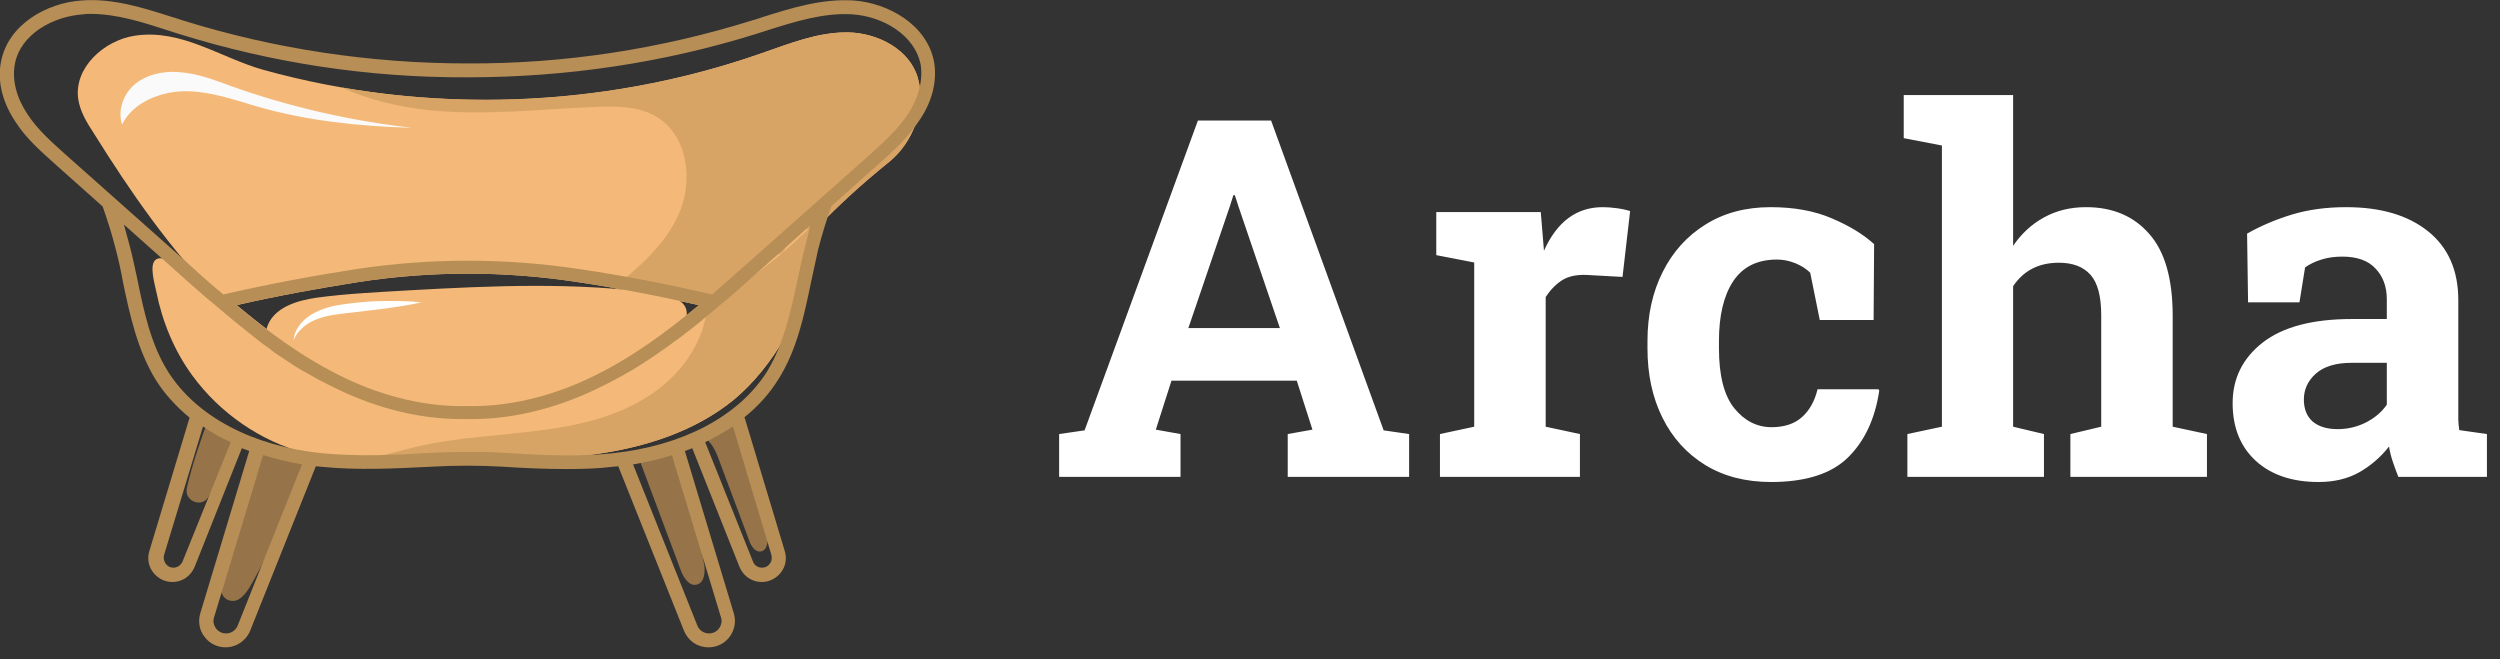 <svg width="110" height="29" viewBox="0 0 110 29" fill="none" xmlns="http://www.w3.org/2000/svg">
<rect x="0" y="0" width="110" height="29" fill="#333333" stroke="none"/>
<g clip-path="url(#clip0)">
<path d="M28.099 20.129C28.709 21.779 29.34 23.43 29.95 25.08C30.072 25.406 30.296 25.772 30.622 25.732C31.008 25.671 31.049 25.141 30.968 24.754C30.764 23.593 30.459 22.452 30.072 21.331C29.93 20.903 29.767 20.455 29.828 20.007C29.889 19.558 30.276 19.131 30.723 19.171C31.191 19.233 31.456 19.742 31.619 20.19C32.066 21.392 32.514 22.574 32.962 23.776C33.043 24.02 33.226 24.305 33.47 24.265C33.755 24.224 33.796 23.837 33.775 23.572C33.613 21.759 33.165 19.986 32.432 18.316C31.049 19.171 29.726 19.864 28.099 20.129Z" fill="#967348"/>
<path d="M9.217 18.316C8.83 19.355 8.464 20.414 8.22 21.474C8.098 22.044 8.871 22.37 9.176 21.861C9.441 21.392 9.665 20.903 9.848 20.414C10.011 19.966 10.133 19.477 10.58 19.212C10.804 19.07 10.804 19.681 11.028 19.844C11.394 20.129 11.598 20.027 11.435 20.455C10.906 22.003 10.356 23.552 9.848 25.12C9.746 25.426 9.644 25.752 9.746 26.078C9.807 26.241 9.929 26.384 10.112 26.424C10.499 26.526 10.784 26.16 10.987 25.834C12.167 23.796 13.083 21.596 13.714 19.314C13.286 20.435 10.112 19.457 9.217 18.316Z" fill="#967348"/>
<path d="M40.388 3.443C40.042 2.18 38.618 1.447 37.316 1.426C35.993 1.406 34.752 1.915 33.511 2.343C26.512 4.808 18.739 5.053 11.598 3.076C9.705 2.547 7.996 1.263 5.941 1.569C4.578 1.773 3.255 2.975 3.439 4.34C3.52 4.91 3.825 5.399 4.13 5.868C5.758 8.475 7.508 11.002 9.665 13.182C11.821 15.341 14.446 17.134 17.396 17.908C21.547 19.009 26.064 18.01 29.787 15.871C33.511 13.732 34.04 11.205 39.127 7.11C40.164 6.275 40.754 4.747 40.388 3.443ZM25.983 16.625C24.192 17.48 22.32 17.908 20.57 17.868C18.821 17.908 16.969 17.48 15.179 16.625C13.347 15.749 11.76 14.547 10.417 13.426C12.188 13.019 13.998 12.693 15.789 12.408C18.983 11.918 22.198 11.918 25.393 12.408C27.183 12.672 28.994 13.019 30.764 13.426C29.401 14.547 27.814 15.749 25.983 16.625Z" fill="#F4B978"/>
<path d="M40.388 3.443C40.042 2.18 38.618 1.447 37.316 1.426C35.993 1.406 34.752 1.915 33.511 2.343C27.61 4.401 21.181 4.91 15.036 3.851C16.237 4.401 17.559 4.706 18.882 4.849C21.303 5.093 23.744 4.808 26.186 4.706C27.122 4.666 28.119 4.666 28.913 5.155C30.276 5.99 30.52 7.986 29.849 9.453C29.258 10.778 28.119 11.755 26.98 12.672C28.241 12.896 29.503 13.141 30.764 13.426C30.011 14.058 29.177 14.71 28.261 15.321C28.648 15.606 29.096 15.851 29.564 16.014C29.645 15.973 29.726 15.932 29.808 15.871C33.531 13.732 34.06 11.205 39.147 7.11C40.164 6.275 40.754 4.747 40.388 3.443Z" fill="#D8A466"/>
<path d="M28.974 12.917C29.503 12.998 30.174 13.202 30.215 13.732C30.255 14.119 29.93 14.424 29.645 14.669C27.061 16.788 23.724 17.969 20.387 17.969C18.658 17.969 16.928 17.643 15.321 17.032C14.548 16.747 11.374 15.667 11.74 14.424C12.025 13.508 13.103 13.222 13.917 13.1C15.26 12.917 16.643 12.856 18.007 12.774C21.669 12.57 25.372 12.407 28.974 12.917Z" fill="#F4B978"/>
<path d="M8.464 16.523C9.685 18.194 11.476 19.416 13.449 19.946C15.423 20.475 17.518 20.312 19.573 20.272C21.771 20.21 23.989 20.272 26.186 19.986C28.384 19.681 30.561 18.988 32.27 17.603C33.979 16.197 35.688 13.467 35.444 11.267C35.403 10.961 36.115 8.72 34.426 11.104C34.345 11.226 34.142 11.165 34.02 11.226C32.005 12.326 30.54 14.221 28.689 15.565C25.393 17.949 20.977 18.458 17.05 17.44C14.772 16.808 12.615 15.728 10.702 14.322C9.726 13.63 8.83 12.835 7.956 12.02C7.752 11.817 7.243 11.185 6.877 11.409C6.531 11.613 6.816 12.509 6.877 12.835C7.142 14.159 7.671 15.443 8.464 16.523Z" fill="#F4B978"/>
<path d="M31.659 12.978C31.476 13.141 31.293 13.324 31.11 13.487C30.988 15.097 29.91 16.543 28.546 17.419C27.102 18.357 25.372 18.744 23.683 18.947C21.974 19.171 20.265 19.233 18.576 19.599C17.64 19.803 16.684 20.109 15.728 20.292C17.01 20.373 18.292 20.292 19.573 20.272C21.771 20.21 23.989 20.272 26.186 19.986C28.384 19.681 30.561 18.988 32.27 17.603C33.979 16.197 35.688 13.467 35.444 11.267C35.423 11.104 35.627 10.39 35.545 10.105C35.342 10.289 35.139 10.472 34.956 10.655C33.918 11.592 32.901 12.407 31.659 12.978Z" fill="#D8A466"/>
<path d="M41.1 2.73C40.795 1.08 39.066 0.122 37.54 0.02C36.156 -0.061 34.834 0.346 33.552 0.754C33.41 0.794 33.267 0.855 33.104 0.896C29.055 2.159 24.844 2.811 20.571 2.791C16.318 2.791 12.086 2.159 8.037 0.896C7.895 0.855 7.752 0.794 7.59 0.754C6.308 0.346 4.985 -0.082 3.602 0.02C2.055 0.122 0.346 1.08 0.041 2.73C-0.122 3.565 0.102 4.502 0.692 5.378C1.18 6.132 1.852 6.703 2.483 7.273L4.517 9.086C4.741 9.718 4.945 10.37 5.107 11.022C5.229 11.49 5.331 11.959 5.413 12.428C5.718 13.874 6.043 15.382 6.837 16.686C7.223 17.317 7.752 17.888 8.342 18.377L6.572 24.244C6.471 24.57 6.532 24.916 6.735 25.181C6.939 25.446 7.244 25.609 7.59 25.609C8.017 25.609 8.403 25.344 8.566 24.937L10.642 19.721C10.743 19.762 10.865 19.803 10.967 19.843L8.81 26.995C8.709 27.341 8.77 27.728 8.994 28.013C9.217 28.319 9.563 28.482 9.929 28.482C10.398 28.482 10.825 28.197 11.008 27.748L13.897 20.516C13.979 20.516 14.04 20.536 14.121 20.536C15.708 20.699 17.315 20.618 18.963 20.536C20.021 20.475 21.079 20.475 22.137 20.536C23.073 20.597 24.009 20.638 24.945 20.638C25.637 20.638 26.308 20.618 26.98 20.536C27.061 20.536 27.122 20.516 27.204 20.516L30.093 27.748C30.276 28.197 30.683 28.482 31.171 28.482C31.538 28.482 31.884 28.319 32.107 28.013C32.331 27.708 32.392 27.341 32.29 26.995L30.134 19.843C30.256 19.803 30.358 19.762 30.459 19.721L32.535 24.937C32.697 25.344 33.084 25.609 33.511 25.609C33.857 25.609 34.162 25.446 34.366 25.181C34.569 24.916 34.63 24.57 34.529 24.244L32.758 18.356C33.369 17.867 33.877 17.297 34.264 16.665C35.078 15.361 35.383 13.874 35.688 12.407C35.79 11.939 35.892 11.47 35.993 11.001C36.156 10.35 36.36 9.698 36.584 9.066L38.618 7.253C39.269 6.682 39.92 6.091 40.409 5.358C41.019 4.502 41.243 3.565 41.1 2.73ZM8.037 24.692C7.976 24.855 7.813 24.978 7.63 24.978C7.488 24.978 7.366 24.916 7.284 24.794C7.203 24.672 7.183 24.529 7.223 24.407L8.933 18.764C9.299 19.029 9.706 19.253 10.153 19.456L8.037 24.692ZM10.459 27.524C10.377 27.728 10.174 27.871 9.95 27.871C9.767 27.871 9.604 27.789 9.502 27.647C9.4 27.504 9.36 27.321 9.421 27.158L11.578 20.027C12.127 20.19 12.697 20.332 13.287 20.434L10.459 27.524ZM31.721 27.158C31.782 27.321 31.741 27.504 31.639 27.647C31.538 27.789 31.375 27.871 31.192 27.871C30.968 27.871 30.764 27.728 30.683 27.524L27.855 20.434C28.445 20.332 29.015 20.21 29.564 20.027L31.721 27.158ZM33.938 24.407C33.979 24.55 33.959 24.692 33.877 24.794C33.796 24.916 33.674 24.978 33.532 24.978C33.349 24.978 33.186 24.876 33.125 24.692L31.029 19.456C31.456 19.253 31.863 19.008 32.25 18.764L33.938 24.407ZM35.424 10.859C35.302 11.327 35.2 11.816 35.098 12.285C34.793 13.691 34.488 15.137 33.755 16.339C32.514 18.316 30.032 19.619 26.939 19.945C25.393 20.108 23.806 20.027 22.198 19.925C21.669 19.884 21.12 19.884 20.571 19.884C20.021 19.884 19.492 19.905 18.943 19.925C17.315 20.027 15.749 20.088 14.202 19.945C11.11 19.64 8.627 18.316 7.386 16.339C6.633 15.137 6.328 13.691 6.043 12.285C5.942 11.816 5.84 11.327 5.718 10.859C5.636 10.533 5.535 10.207 5.453 9.881L7.691 11.877C8.139 12.285 8.607 12.692 9.075 13.1L9.299 13.283L9.543 13.487C9.584 13.528 9.645 13.569 9.685 13.609C9.807 13.711 9.95 13.833 10.072 13.935C10.275 14.098 10.479 14.281 10.703 14.444L10.723 14.465C10.886 14.607 11.069 14.73 11.232 14.872C11.293 14.913 11.354 14.974 11.415 15.015C11.557 15.137 11.72 15.239 11.862 15.341C11.903 15.382 11.944 15.402 11.985 15.443C12.168 15.585 12.371 15.708 12.554 15.83C12.615 15.871 12.676 15.911 12.737 15.952C12.92 16.074 13.104 16.197 13.287 16.299C13.307 16.319 13.348 16.339 13.368 16.339C13.592 16.462 13.795 16.584 14.019 16.706C14.08 16.726 14.121 16.767 14.182 16.788C14.406 16.91 14.65 17.032 14.874 17.134C16.644 17.989 18.516 18.438 20.266 18.438C20.367 18.438 20.449 18.438 20.53 18.438C22.361 18.479 24.335 18.03 26.207 17.134C26.451 17.012 26.675 16.91 26.899 16.788C26.96 16.767 27 16.726 27.061 16.706C27.285 16.584 27.509 16.462 27.712 16.339C27.733 16.319 27.773 16.299 27.794 16.299C27.977 16.176 28.16 16.074 28.343 15.952C28.404 15.911 28.465 15.871 28.526 15.83C28.73 15.708 28.913 15.565 29.096 15.443C29.137 15.422 29.177 15.382 29.218 15.361C29.381 15.239 29.544 15.137 29.686 15.015C29.747 14.974 29.808 14.934 29.869 14.893C30.195 14.648 30.5 14.404 30.805 14.159C30.866 14.119 30.907 14.078 30.968 14.017C31.171 13.854 31.375 13.691 31.558 13.528L31.823 13.304L32.026 13.141C32.494 12.733 32.962 12.326 33.41 11.918L35.648 9.922C35.587 10.207 35.505 10.533 35.424 10.859ZM10.398 13.426C12.168 13.018 13.979 12.692 15.769 12.407C18.963 11.918 22.178 11.918 25.373 12.407C27.163 12.672 28.974 13.018 30.744 13.426C29.401 14.546 27.814 15.748 25.963 16.625C24.172 17.48 22.3 17.908 20.55 17.867C18.801 17.908 16.949 17.48 15.159 16.625C13.327 15.748 11.74 14.546 10.398 13.426ZM39.941 5.032C39.493 5.704 38.862 6.275 38.252 6.825L33.043 11.45C32.474 11.959 31.904 12.448 31.334 12.957C29.401 12.509 27.428 12.122 25.474 11.837C22.219 11.348 18.943 11.348 15.688 11.837C13.734 12.142 11.761 12.509 9.828 12.957C9.238 12.468 8.668 11.959 8.119 11.45L2.89 6.804C2.279 6.254 1.648 5.704 1.201 5.012C0.712 4.278 0.529 3.504 0.651 2.832C0.896 1.487 2.361 0.713 3.663 0.631C3.764 0.611 3.887 0.611 3.988 0.611C5.128 0.611 6.287 0.978 7.407 1.344C7.549 1.385 7.712 1.446 7.854 1.487C11.964 2.771 16.237 3.422 20.571 3.402C24.905 3.402 29.177 2.771 33.287 1.487C33.43 1.446 33.593 1.385 33.735 1.344C34.956 0.957 36.238 0.55 37.499 0.631C38.801 0.713 40.246 1.507 40.511 2.852C40.612 3.524 40.429 4.299 39.941 5.032Z" fill="#B78E56"/>
<path d="M18.129 5.623C15.423 5.317 12.737 4.706 10.173 3.789C9.502 3.545 8.83 3.28 8.118 3.199C7.406 3.097 6.653 3.199 6.063 3.606C5.473 4.014 5.148 4.808 5.371 5.48C5.839 4.503 7.081 4.014 8.159 4.014C9.237 4.014 10.275 4.38 11.313 4.686C13.49 5.317 15.85 5.562 18.129 5.623Z" fill="#FAFAFA"/>
<path d="M12.92 14.954C12.941 14.689 13.062 14.445 13.246 14.221C13.429 14.017 13.653 13.854 13.897 13.732C14.141 13.61 14.405 13.528 14.67 13.467C14.934 13.406 15.179 13.385 15.443 13.345C15.952 13.284 16.481 13.243 16.989 13.243C17.498 13.243 18.027 13.243 18.536 13.304C18.027 13.426 17.518 13.487 17.01 13.569L15.484 13.752C14.975 13.813 14.466 13.854 14.019 14.017C13.551 14.18 13.144 14.465 12.92 14.954Z" fill="white"/>
</g>
<path d="M46.602 20.982V19.098L47.722 18.936L52.708 5.303H55.928L60.881 18.936L62.001 19.098V20.982H56.66V19.098L57.747 18.904L57.058 16.75H51.545L50.856 18.904L51.943 19.098V20.982H46.602ZM52.288 14.435H56.315L54.485 9.062L54.334 8.588H54.269L54.108 9.094L52.288 14.435ZM63.358 20.982V19.098L64.865 18.775V11.549L63.196 11.226V9.331H67.794L67.913 10.774L67.934 11.032C68.509 9.754 69.37 9.115 70.519 9.115C70.705 9.115 70.906 9.13 71.122 9.159C71.344 9.187 71.545 9.23 71.725 9.288L71.391 12.184L69.829 12.098C69.384 12.077 69.022 12.152 68.742 12.324C68.469 12.497 68.225 12.744 68.01 13.067V18.775L69.517 19.098V20.982H63.358ZM77.927 21.208C76.807 21.208 75.838 20.957 75.02 20.454C74.209 19.952 73.584 19.259 73.146 18.376C72.708 17.493 72.489 16.477 72.489 15.329V15.006C72.489 13.864 72.712 12.852 73.157 11.969C73.602 11.079 74.23 10.383 75.041 9.88C75.853 9.37 76.807 9.115 77.906 9.115C78.947 9.115 79.848 9.281 80.609 9.611C81.37 9.934 81.987 10.311 82.461 10.742L82.439 14.08H80.07L79.65 12.001C79.478 11.829 79.259 11.689 78.993 11.581C78.728 11.474 78.459 11.42 78.186 11.42C77.324 11.42 76.682 11.739 76.258 12.378C75.842 13.01 75.634 13.886 75.634 15.006V15.329C75.634 16.528 75.86 17.407 76.312 17.967C76.764 18.52 77.31 18.796 77.949 18.796C78.502 18.796 78.943 18.653 79.273 18.365C79.611 18.071 79.844 17.658 79.973 17.127H82.655L82.687 17.192C82.5 18.434 82.041 19.414 81.309 20.131C80.576 20.849 79.449 21.208 77.927 21.208ZM83.925 20.982V19.098L85.444 18.775V6.402L83.764 6.079V4.184H88.577V10.817C88.943 10.278 89.396 9.862 89.934 9.568C90.48 9.266 91.097 9.115 91.786 9.115C92.956 9.115 93.882 9.507 94.564 10.289C95.254 11.065 95.598 12.267 95.598 13.897V18.775L97.106 19.098V20.982H91.097V19.098L92.454 18.775V13.875C92.454 13.035 92.296 12.439 91.98 12.088C91.664 11.736 91.201 11.56 90.591 11.56C89.708 11.56 89.037 11.904 88.577 12.594V18.775L89.934 19.098V20.982H83.925ZM102.016 21.208C100.86 21.208 99.941 20.9 99.259 20.282C98.577 19.658 98.236 18.811 98.236 17.741C98.236 16.65 98.678 15.759 99.561 15.07C100.451 14.381 101.758 14.037 103.481 14.037H105.02V13.175C105.02 12.615 104.855 12.163 104.525 11.818C104.202 11.466 103.714 11.291 103.061 11.291C102.723 11.291 102.418 11.334 102.145 11.42C101.88 11.499 101.639 11.614 101.424 11.764L101.176 13.304H98.915L98.872 10.278C99.482 9.934 100.142 9.654 100.853 9.438C101.564 9.223 102.357 9.115 103.233 9.115C104.755 9.115 105.957 9.471 106.84 10.181C107.723 10.892 108.165 11.901 108.165 13.207V18.01C108.165 18.168 108.165 18.322 108.165 18.473C108.172 18.624 108.186 18.775 108.208 18.925L109.425 19.098V20.982H105.527C105.448 20.781 105.369 20.566 105.29 20.336C105.211 20.106 105.153 19.877 105.117 19.647C104.744 20.121 104.303 20.501 103.793 20.788C103.29 21.068 102.698 21.208 102.016 21.208ZM102.856 18.882C103.294 18.882 103.707 18.785 104.094 18.592C104.489 18.391 104.798 18.128 105.02 17.805V15.964H103.47C102.781 15.964 102.257 16.122 101.898 16.438C101.546 16.754 101.37 17.134 101.37 17.579C101.37 17.996 101.499 18.319 101.758 18.549C102.023 18.771 102.389 18.882 102.856 18.882Z" fill="#FFFFFF"/>
<defs>
<clipPath id="clip0">
<rect width="41.141" height="28.482" fill="white"/>
</clipPath>
</defs>
</svg>
